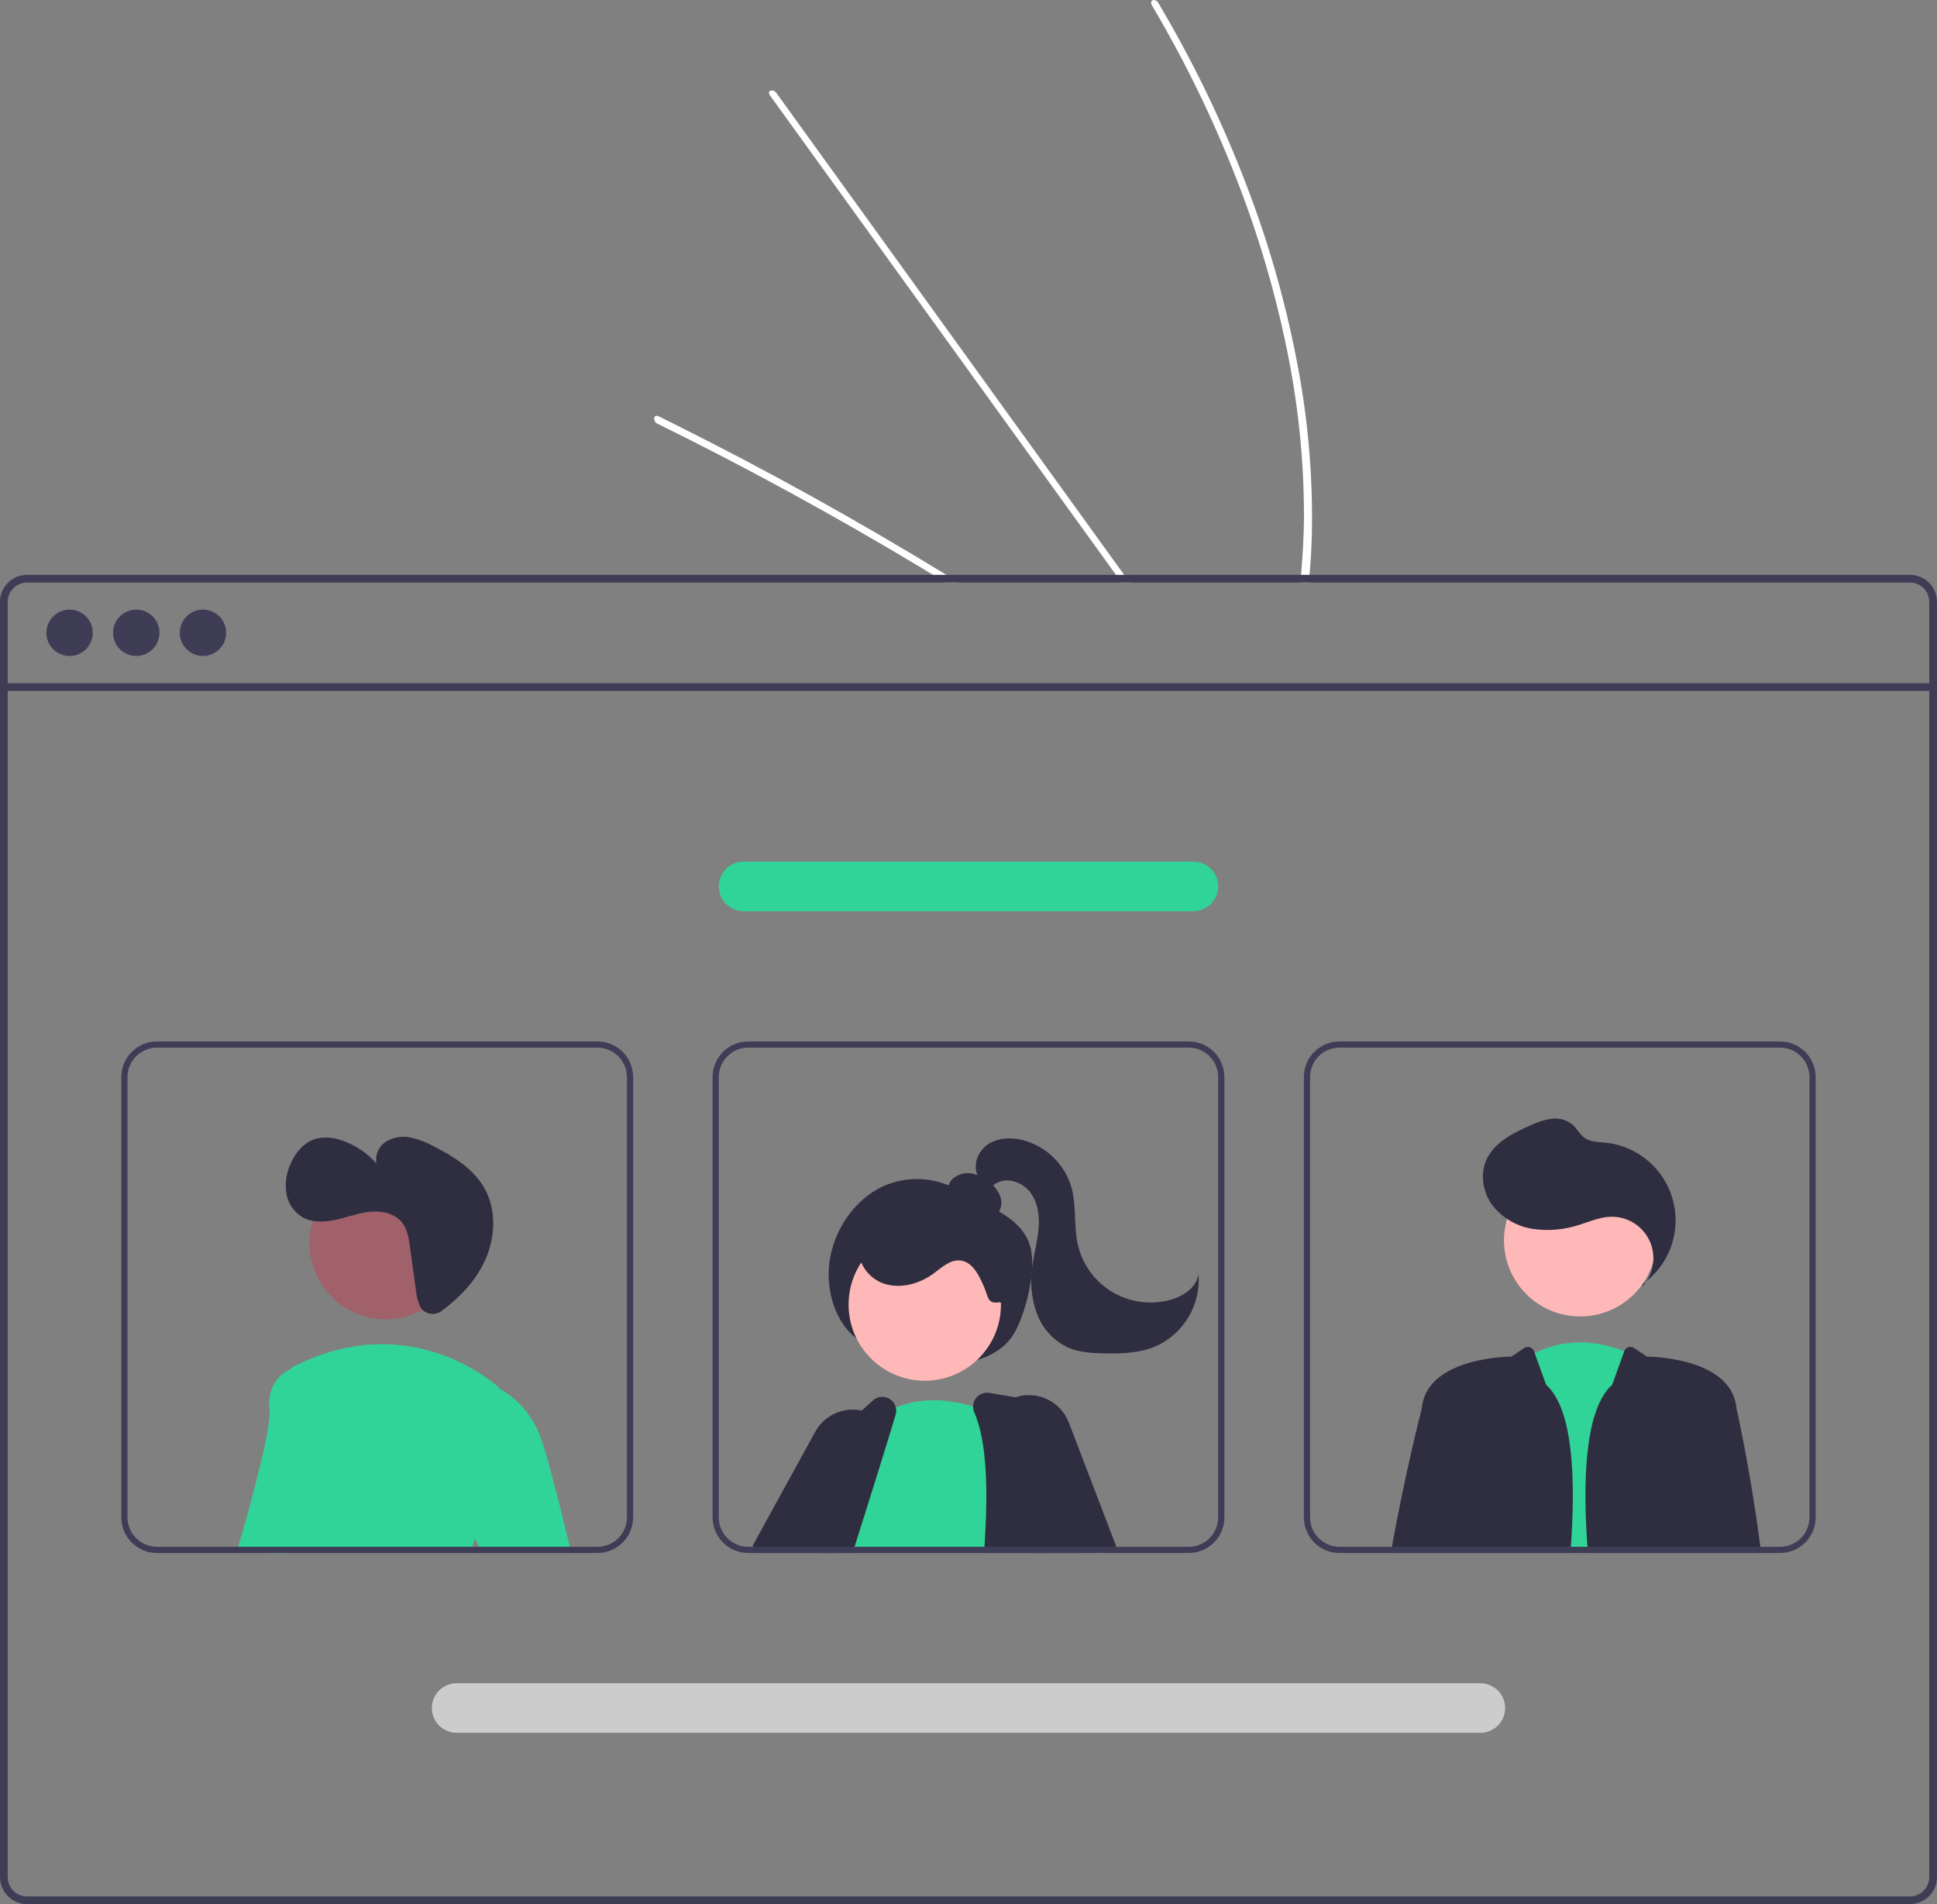 <svg width="584" height="574" viewBox="0 0 584 574" fill="none" xmlns="http://www.w3.org/2000/svg">
<rect x="0" y="0" width="584" height="574" fill="#808080" stroke="none"/>
<g clip-path="url(#clip0)">
<path d="M289.115 175.606H285.122C283.849 174.821 282.571 174.045 281.287 173.279C280.492 172.784 279.688 172.307 278.883 171.821C265.594 163.812 252.223 156.132 238.772 148.783C225.333 141.428 211.828 134.415 198.258 127.745C197.898 127.591 197.604 127.316 197.426 126.968C197.249 126.619 197.199 126.22 197.285 125.839C197.299 125.789 197.321 125.741 197.351 125.698C197.538 125.343 197.959 125.194 198.576 125.493C200.24 126.315 201.915 127.138 203.579 127.979C217.187 134.764 230.738 141.892 244.233 149.363C257.719 156.83 271.13 164.631 284.467 172.765C284.747 172.933 285.028 173.111 285.308 173.279C286.58 174.055 287.843 174.831 289.115 175.606Z" fill="white"/>
<path d="M340.599 175.606H338.13C337.569 174.831 337.017 174.055 336.456 173.279C323.27 155.017 310.086 136.755 296.905 118.493C275.32 88.595 253.742 58.697 232.169 28.799C232.042 28.638 231.946 28.454 231.889 28.256C231.702 27.593 232.188 27.2 232.815 27.266C233.079 27.302 233.332 27.394 233.558 27.536C233.784 27.678 233.977 27.866 234.124 28.088C246.226 44.855 258.324 61.616 270.42 78.37C291.893 108.118 313.362 137.864 334.829 167.606C336.194 169.494 337.56 171.391 338.925 173.279C339.486 174.055 340.047 174.831 340.599 175.606Z" fill="white"/>
<path d="M395.525 160.97C395.422 165.129 395.169 169.223 394.832 173.279C394.767 174.055 394.702 174.831 394.636 175.606H392.045C392.12 174.831 392.195 174.055 392.261 173.279C392.775 167.419 393.13 161.494 393.149 155.409C393.124 138.541 391.385 121.72 387.959 105.203C384.316 87.418 379.131 69.984 372.462 53.098C365.462 35.289 357.046 18.068 347.295 1.602C347.112 1.333 347.029 1.009 347.062 0.686C347.164 -0.053 348.146 -0.277 348.885 0.424C349.031 0.562 349.157 0.719 349.259 0.891C350.465 2.938 351.65 4.991 352.813 7.05C362.208 23.611 370.267 40.894 376.914 58.734C383.244 75.677 388.085 93.139 391.381 110.922C394.468 127.42 395.857 144.19 395.525 160.97Z" fill="white"/>
<path d="M575.836 173.279H8.155C5.993 173.281 3.92 174.14 2.391 175.668C0.862 177.196 0.002 179.268 0 181.429V565.85C0.002 568.011 0.862 570.083 2.391 571.611C3.92 573.139 5.993 573.998 8.155 574H575.836C577.015 574 578.18 573.744 579.25 573.251C580.321 572.757 581.271 572.037 582.036 571.14C582.101 571.07 582.161 570.995 582.214 570.916C582.701 570.321 583.095 569.656 583.383 568.944C583.793 567.964 584.003 566.912 584 565.85V181.429C583.998 179.267 583.136 177.194 581.606 175.665C580.075 174.137 577.999 173.279 575.836 173.279ZM581.672 565.85C581.672 566.987 581.337 568.099 580.708 569.047C580.149 569.88 579.39 570.562 578.501 571.028C577.677 571.453 576.763 571.675 575.836 571.673H8.155C6.61 571.671 5.129 571.057 4.037 569.965C2.945 568.874 2.33 567.394 2.328 565.85V181.429C2.33 179.885 2.945 178.405 4.037 177.314C5.129 176.222 6.61 175.608 8.155 175.606H575.836C577.382 175.606 578.865 176.219 579.959 177.311C581.053 178.403 581.669 179.884 581.672 181.429V565.85Z" fill="#3F3D56"/>
<path d="M582.831 205.943H1.162V208.273H582.831V205.943Z" fill="#3F3D56"/>
<path d="M20.979 197.742C24.841 197.742 27.973 194.613 27.973 190.753C27.973 186.892 24.841 183.763 20.979 183.763C17.116 183.763 13.985 186.892 13.985 190.753C13.985 194.613 17.116 197.742 20.979 197.742Z" fill="#3F3D56"/>
<path d="M41.086 197.742C44.949 197.742 48.08 194.613 48.08 190.753C48.08 186.892 44.949 183.763 41.086 183.763C37.224 183.763 34.092 186.892 34.092 190.753C34.092 194.613 37.224 197.742 41.086 197.742Z" fill="#3F3D56"/>
<path d="M61.194 197.742C65.057 197.742 68.188 194.613 68.188 190.753C68.188 186.892 65.057 183.763 61.194 183.763C57.331 183.763 54.2 186.892 54.2 190.753C54.2 194.613 57.331 197.742 61.194 197.742Z" fill="#3F3D56"/>
<path d="M259.035 404.005C252.041 399.455 248.561 388.879 250.275 379.208C251.989 369.537 258.444 361.207 266.181 357.615C269.945 355.919 274.072 355.185 278.19 355.478C282.308 355.77 286.289 357.08 289.775 359.291C296.87 363.627 306.906 366.002 310.275 374.677C312.865 381.343 309.58 394.88 306.095 401.356C303.083 406.952 297.359 409.512 291.981 410.625C286.032 411.837 279.891 411.759 273.975 410.394C268.058 409.03 262.504 406.412 257.688 402.717L259.035 404.005Z" fill="#2F2E41"/>
<path d="M255.387 455.371L249.795 465.007L249.056 466.278L247.98 468.147H231.492L232.605 466.278L235.486 461.427L242.201 450.1L249.804 453.137L255.387 455.371Z" fill="#FFB8B8"/>
<path d="M230.258 468.147L227.246 466.277L226.872 466.044L245.773 431.622C246.586 430.132 247.686 428.819 249.011 427.757C250.335 426.695 251.857 425.906 253.489 425.435C255.549 424.822 257.73 424.742 259.83 425.202C261.055 425.46 262.234 425.901 263.327 426.51C263.777 426.757 264.212 427.031 264.627 427.333C266.226 428.452 267.539 429.931 268.462 431.65C269.56 433.663 270.103 435.931 270.034 438.222C269.965 440.514 269.286 442.745 268.069 444.688L260.784 456.324L254.555 466.277L253.386 468.147H230.258Z" fill="#2F2E41"/>
<path d="M278.818 416.221C291.504 416.221 301.788 405.944 301.788 393.267C301.788 380.589 291.504 370.312 278.818 370.312C266.132 370.312 255.848 380.589 255.848 393.267C255.848 405.944 266.132 416.221 278.818 416.221Z" fill="#FFB8B8"/>
<path d="M301.877 468.147H250.244L250.477 467.483C250.346 467.081 250.225 466.679 250.113 466.277C249.991 465.857 249.888 465.427 249.795 465.006C248.956 461.094 248.959 457.048 249.804 453.137C252.657 439.137 264.038 427.762 264.038 427.762C264.235 427.613 264.431 427.473 264.627 427.333C266.32 426.094 268.157 425.064 270.098 424.267C278.553 420.762 287.419 422.173 293.376 423.987C295.45 424.614 297.479 425.385 299.446 426.295C300.137 426.622 300.512 426.828 300.512 426.828L301.101 444.782L301.812 466.277L301.877 468.147Z" fill="#31D498"/>
<path d="M325.763 466.277L321.816 446.221L317.832 425.996C317.666 425.161 317.251 424.395 316.642 423.8C316.033 423.204 315.258 422.807 314.418 422.66L306.076 421.22L298.314 419.884C297.565 419.749 296.794 419.821 296.083 420.093C295.373 420.365 294.75 420.826 294.283 421.426C293.7 422.152 293.38 423.055 293.376 423.987C293.376 424.562 293.494 425.131 293.722 425.66C297.771 435.099 297.846 450.043 296.818 466.278C296.771 466.894 296.733 467.521 296.686 468.147H326.137L325.763 466.277Z" fill="#2F2E41"/>
<path d="M270.098 424.267C269.927 423.587 269.588 422.96 269.114 422.443C268.64 421.926 268.044 421.535 267.381 421.305C266.718 421.075 266.008 421.014 265.315 421.126C264.622 421.239 263.968 421.521 263.412 421.949L259.83 425.202L245.165 438.548C244.708 438.958 244.35 439.466 244.118 440.034C242.462 443.987 239.236 451.791 235.486 461.427C234.878 462.997 234.251 464.614 233.606 466.277C233.381 466.894 233.138 467.52 232.895 468.147H257.062C257.258 467.52 257.454 466.894 257.651 466.277C258.726 462.885 259.774 459.558 260.784 456.324C263.739 446.931 266.404 438.398 268.462 431.65C269.032 429.781 269.553 428.055 270.024 426.473C270.243 425.757 270.269 424.996 270.098 424.267Z" fill="#2F2E41"/>
<path d="M331.187 468.147H332.749L332.534 467.624L331.963 466.278L323.163 445.408L321.816 446.221L311.005 452.754L316.551 466.278L317.318 468.147H326.137H331.187Z" fill="#FFB8B8"/>
<path d="M322.265 428.856C321.074 425.741 318.725 423.207 315.707 421.784C312.69 420.361 309.239 420.159 306.076 421.22C305.672 421.354 305.275 421.51 304.888 421.688C302.673 422.675 300.785 424.274 299.446 426.295C298.899 427.102 298.45 427.971 298.108 428.884C297.501 430.468 297.214 432.157 297.264 433.852C297.314 435.548 297.699 437.217 298.398 438.763L301.101 444.782L310.771 466.278L311.613 468.147H331.187L332.534 467.623L336.032 466.278L336.518 466.091L322.265 428.856Z" fill="#2F2E41"/>
<path d="M296.859 366.903C297.659 367.143 298.517 367.112 299.298 366.816C300.08 366.519 300.742 365.974 301.182 365.263C301.598 364.539 301.843 363.73 301.898 362.897C301.953 362.063 301.816 361.229 301.498 360.456C300.846 358.915 299.819 357.561 298.509 356.517C297.023 355.173 295.213 354.236 293.256 353.799C292.278 353.589 291.267 353.591 290.29 353.806C289.314 354.021 288.395 354.442 287.595 355.043C286.81 355.663 286.229 356.504 285.924 357.457C285.62 358.409 285.607 359.431 285.888 360.391C286.482 362.115 288.093 363.27 289.702 364.13C292.894 365.833 296.414 366.833 300.025 367.063L296.859 366.903Z" fill="#2F2E41"/>
<path d="M301.327 392.581C297.635 393.09 298.109 391.211 296.63 387.792C295.151 384.372 293.171 380.313 289.459 379.966C286.417 379.682 283.911 382.113 281.447 383.917C277.055 387.133 271.136 388.708 266.045 386.778C260.953 384.849 257.415 378.785 259.347 373.697C259.948 372.293 260.832 371.026 261.943 369.976C263.054 368.927 264.369 368.116 265.806 367.595C268.69 366.571 271.752 366.146 274.806 366.346C281.597 366.563 288.258 368.267 294.318 371.337C298.5 373.461 302.572 376.5 304.159 380.912C305.745 385.324 306.79 391.524 302.253 392.717L301.327 392.581Z" fill="#2F2E41"/>
<path d="M294.971 354.767C293.146 351.592 294.653 347.236 297.639 345.114C300.626 342.992 304.632 342.784 308.196 343.635C311.721 344.522 314.95 346.32 317.56 348.848C320.17 351.376 322.069 354.546 323.067 358.039C324.579 363.591 323.68 369.555 324.961 375.166C325.643 378.157 326.931 380.976 328.746 383.451C330.56 385.925 332.862 388.002 335.51 389.554C338.158 391.106 341.095 392.1 344.142 392.475C347.189 392.849 350.28 392.596 353.225 391.732C357.062 390.606 360.96 387.869 361.337 383.891C361.735 388.459 360.692 393.037 358.357 396.983C356.021 400.93 352.509 404.048 348.312 405.9C343.369 407.961 337.856 408.095 332.502 407.958C329.013 407.868 325.444 407.658 322.226 406.31C319.999 405.295 317.997 403.846 316.337 402.048C314.678 400.25 313.394 398.139 312.562 395.838C310.923 391.215 310.48 386.253 311.275 381.413C311.802 377.648 312.85 373.958 313.143 370.167C313.436 366.377 312.88 362.33 310.542 359.332C308.204 356.333 303.737 354.801 300.413 356.649C299.077 357.392 297.999 358.605 296.548 359.084C295.096 359.564 293.039 358.721 293.171 357.199L294.971 354.767Z" fill="#2F2E41"/>
<path d="M451.719 468.147L451.896 466.277L457.171 411.435C458.9 410.082 460.758 408.902 462.717 407.911C473.575 402.444 484.05 405.061 489.717 407.323C491.219 407.91 492.67 408.62 494.056 409.444L497.143 466.277L497.245 468.147H451.719Z" fill="#31D498"/>
<path d="M476.421 396.839C489.107 396.839 499.391 386.562 499.391 373.884C499.391 361.206 489.107 350.929 476.421 350.929C463.734 350.929 453.45 361.206 453.45 373.884C453.45 386.562 463.734 396.839 476.421 396.839Z" fill="#FFB8B8"/>
<path d="M495.058 387.881C496.765 386.082 497.898 383.817 498.314 381.373C498.729 378.929 498.408 376.417 497.391 374.156C496.374 371.896 494.707 369.988 492.601 368.677C490.496 367.365 488.049 366.709 485.57 366.792C482.393 366.898 479.4 368.197 476.369 369.151C471.775 370.712 466.873 371.153 462.074 370.437C457.246 369.688 452.889 367.117 449.901 363.254C447.059 359.351 446.173 353.936 448.18 349.546C450.498 344.477 455.912 341.684 461.006 339.415C463.06 338.387 465.253 337.667 467.517 337.277C468.651 337.089 469.812 337.137 470.926 337.417C472.041 337.698 473.086 338.206 473.995 338.909C475.426 340.139 476.265 341.988 477.822 343.054C479.576 344.254 481.853 344.223 483.968 344.434C488.731 344.911 493.235 346.825 496.883 349.923C500.531 353.02 503.148 357.154 504.388 361.774C505.627 366.395 505.43 371.283 503.821 375.788C502.213 380.294 499.27 384.203 495.384 386.996L495.058 387.881Z" fill="#2F2E41"/>
<path d="M466.14 417.407L462.717 407.912L462.503 407.32C462.402 407.039 462.238 406.785 462.024 406.577C461.81 406.369 461.552 406.212 461.268 406.119C460.985 406.026 460.683 405.998 460.388 406.038C460.092 406.078 459.809 406.185 459.561 406.351L455.675 408.94C455.675 408.94 430.751 408.94 428.749 423.884C428.722 424.118 428.684 424.379 428.656 424.66C428.655 424.672 428.652 424.685 428.647 424.697C428.394 425.678 423.69 443.847 419.65 466.278C419.538 466.894 419.426 467.521 419.313 468.147H473.472V468.147C475.234 445.614 474.248 424.664 466.14 417.407Z" fill="#2F2E41"/>
<path d="M530.745 466.277C527.79 443.268 523.563 424.66 523.563 424.66C523.525 424.379 523.488 424.117 523.459 423.884C521.467 408.94 496.544 408.94 496.544 408.94L492.66 406.352C492.411 406.186 492.128 406.08 491.832 406.039C491.536 405.999 491.235 406.027 490.952 406.121C490.668 406.214 490.409 406.371 490.195 406.579C489.981 406.788 489.818 407.042 489.716 407.323L486.079 417.407C477.97 424.664 476.984 445.614 478.746 468.146L478.747 468.147H530.979C530.904 467.521 530.82 466.894 530.745 466.277Z" fill="#2F2E41"/>
<path d="M92.05 413.884L86.495 466.277L86.299 468.147H71.27C71.447 467.539 71.625 466.913 71.812 466.277C76.077 451.66 81.885 430.323 81.258 424.669C80.276 415.846 87.15 412.902 87.15 412.902L87.58 412.986L92.05 413.884Z" fill="#31D498"/>
<path d="M116.288 397.712C128.974 397.712 139.258 387.434 139.258 374.757C139.258 362.079 128.974 351.802 116.288 351.802C103.602 351.802 93.318 362.079 93.318 374.757C93.318 387.434 103.602 397.712 116.288 397.712Z" fill="#A0616A"/>
<path d="M146.022 457.025C144.864 459.159 143.915 461.4 143.188 463.717C142.917 464.539 142.655 465.399 142.412 466.277C142.234 466.885 142.076 467.511 141.917 468.147H81.332C81.417 467.53 81.491 466.904 81.576 466.277C84.672 441.838 87.178 417.033 87.58 412.986C87.617 412.603 87.636 412.407 87.636 412.407C123.941 393.285 150.436 418.295 150.436 418.295C150.436 418.295 150.474 418.472 150.53 418.818C151.11 422.314 154.065 442.725 146.022 457.025Z" fill="#31D498"/>
<path d="M143.188 463.717L139.148 455.062L140.13 420.744L150.53 418.818L150.895 418.753C156.27 421.876 160.43 426.724 162.697 432.51C164.717 437.557 168.561 452.735 171.806 466.277C171.956 466.904 172.105 467.53 172.255 468.147H145.255L144.385 466.277L143.188 463.717Z" fill="#31D498"/>
<path d="M180.139 313.937H47.319C44.47 313.94 41.739 315.073 39.724 317.086C37.71 319.099 36.577 321.829 36.573 324.676V457.408C36.577 460.255 37.71 462.985 39.724 464.998C41.739 467.011 44.47 468.143 47.319 468.147H180.139C182.989 468.145 185.721 467.013 187.736 464.999C189.75 462.986 190.883 460.256 190.885 457.408V324.676C190.883 321.828 189.75 319.098 187.736 317.084C185.721 315.071 182.989 313.939 180.139 313.937ZM189.014 457.408C189.012 459.76 188.077 462.015 186.413 463.677C184.749 465.34 182.493 466.275 180.139 466.277H47.319C44.966 466.274 42.711 465.338 41.047 463.676C39.383 462.013 38.447 459.759 38.443 457.408V324.676C38.447 322.324 39.383 320.07 41.047 318.408C42.711 316.745 44.966 315.81 47.319 315.806H180.139C182.493 315.808 184.749 316.743 186.413 318.406C188.077 320.069 189.012 322.324 189.014 324.676V457.408ZM86.495 466.277L86.299 468.147H141.917C142.076 467.511 142.234 466.885 142.412 466.277H86.495Z" fill="#3F3D56"/>
<path d="M358.402 313.937H225.582C222.733 313.94 220.001 315.073 217.987 317.086C215.972 319.099 214.839 321.829 214.836 324.676V457.408C214.839 460.255 215.972 462.985 217.987 464.998C220.001 467.011 222.733 468.143 225.582 468.147H358.402C361.251 468.145 363.983 467.013 365.998 464.999C368.013 462.986 369.146 460.256 369.147 457.408V324.676C369.146 321.828 368.013 319.098 365.998 317.084C363.983 315.071 361.251 313.939 358.402 313.937ZM367.277 457.408C367.275 459.76 366.339 462.015 364.675 463.677C363.012 465.34 360.755 466.275 358.402 466.277H225.582C223.229 466.274 220.973 465.338 219.31 463.676C217.646 462.013 216.71 459.759 216.706 457.408V324.676C216.71 322.324 217.646 320.07 219.31 318.408C220.973 316.745 223.229 315.81 225.582 315.806H358.402C360.755 315.808 363.012 316.743 364.675 318.406C366.339 320.069 367.275 322.324 367.277 324.676V457.408ZM250.112 466.277C250.225 466.679 250.346 467.081 250.477 467.483L250.244 468.147H296.686C296.733 467.52 296.771 466.894 296.817 466.277H250.112Z" fill="#3F3D56"/>
<path d="M536.674 313.937H403.854C401.005 313.939 398.272 315.071 396.258 317.084C394.243 319.098 393.11 321.828 393.108 324.676V457.408C393.11 460.256 394.243 462.986 396.258 464.999C398.272 467.013 401.005 468.145 403.854 468.147H536.674C539.523 468.143 542.255 467.011 544.269 464.998C546.283 462.984 547.417 460.255 547.42 457.408V324.676C547.417 321.829 546.283 319.099 544.269 317.086C542.255 315.073 539.523 313.94 536.674 313.937ZM545.55 457.408C545.546 459.759 544.61 462.013 542.946 463.676C541.283 465.338 539.027 466.274 536.674 466.277H403.854C401.501 466.276 399.244 465.34 397.58 463.678C395.916 462.015 394.981 459.76 394.979 457.408V324.676C394.981 322.324 395.916 320.069 397.58 318.406C399.244 316.743 401.501 315.808 403.854 315.806H536.674C539.027 315.81 541.283 316.745 542.946 318.408C544.61 320.07 545.546 322.324 545.55 324.676V457.408ZM473.612 466.277C473.566 466.894 473.519 467.52 473.472 468.147H513.771C513.846 467.53 513.93 466.904 514.004 466.277H473.612Z" fill="#3F3D56"/>
<path d="M446.308 522.354H137.684C135.7 522.354 133.797 521.566 132.394 520.164C130.991 518.762 130.203 516.86 130.203 514.877C130.203 512.894 130.991 510.992 132.394 509.59C133.797 508.188 135.7 507.4 137.684 507.4H446.308C448.292 507.4 450.195 508.188 451.599 509.59C453.002 510.992 453.79 512.894 453.79 514.877C453.79 516.86 453.002 518.762 451.599 520.164C450.195 521.566 448.292 522.354 446.308 522.354Z" fill="#CCCCCC"/>
<path d="M359.8 274.684H224.193C222.208 274.684 220.305 273.896 218.902 272.494C217.499 271.092 216.711 269.19 216.711 267.207C216.711 265.224 217.499 263.322 218.902 261.92C220.305 260.518 222.208 259.73 224.193 259.73H359.8C361.784 259.73 363.687 260.518 365.091 261.92C366.494 263.322 367.282 265.224 367.282 267.207C367.282 269.19 366.494 271.092 365.091 272.494C363.687 273.896 361.784 274.684 359.8 274.684Z" fill="#31D498"/>
<path d="M127.275 394.756C128.053 395.523 129.081 395.983 130.172 396.053C131.262 396.123 132.341 395.797 133.21 395.136C138.624 391.126 143.376 386.134 146.189 380.045C149.412 373.068 149.771 364.507 145.885 357.876C142.601 352.271 136.8 348.653 131.019 345.683C128.775 344.417 126.357 343.486 123.843 342.919C121.301 342.359 118.642 342.788 116.406 344.118C115.312 344.803 114.45 345.802 113.933 346.985C113.416 348.167 113.267 349.477 113.506 350.745C110.729 347.579 107.173 345.193 103.189 343.824C100.68 342.843 97.933 342.644 95.309 343.253C91.641 344.293 88.963 347.55 87.498 351.068C86.313 353.745 85.904 356.699 86.317 359.597C86.535 361.038 87.052 362.418 87.837 363.647C88.622 364.876 89.656 365.927 90.872 366.732C93.905 368.607 97.775 368.472 101.258 367.706C104.741 366.94 108.113 365.607 111.664 365.27C115.214 364.933 119.168 365.818 121.329 368.654C122.851 370.65 123.242 373.26 123.583 375.746L125.36 388.68C125.505 390.552 125.984 392.382 126.772 394.085C126.909 394.33 127.078 394.556 127.275 394.756Z" fill="#2F2E41"/>
</g>
<defs>
<clipPath id="clip0">
<rect width="584" height="574" fill="white"/>
</clipPath>
</defs>
</svg>
